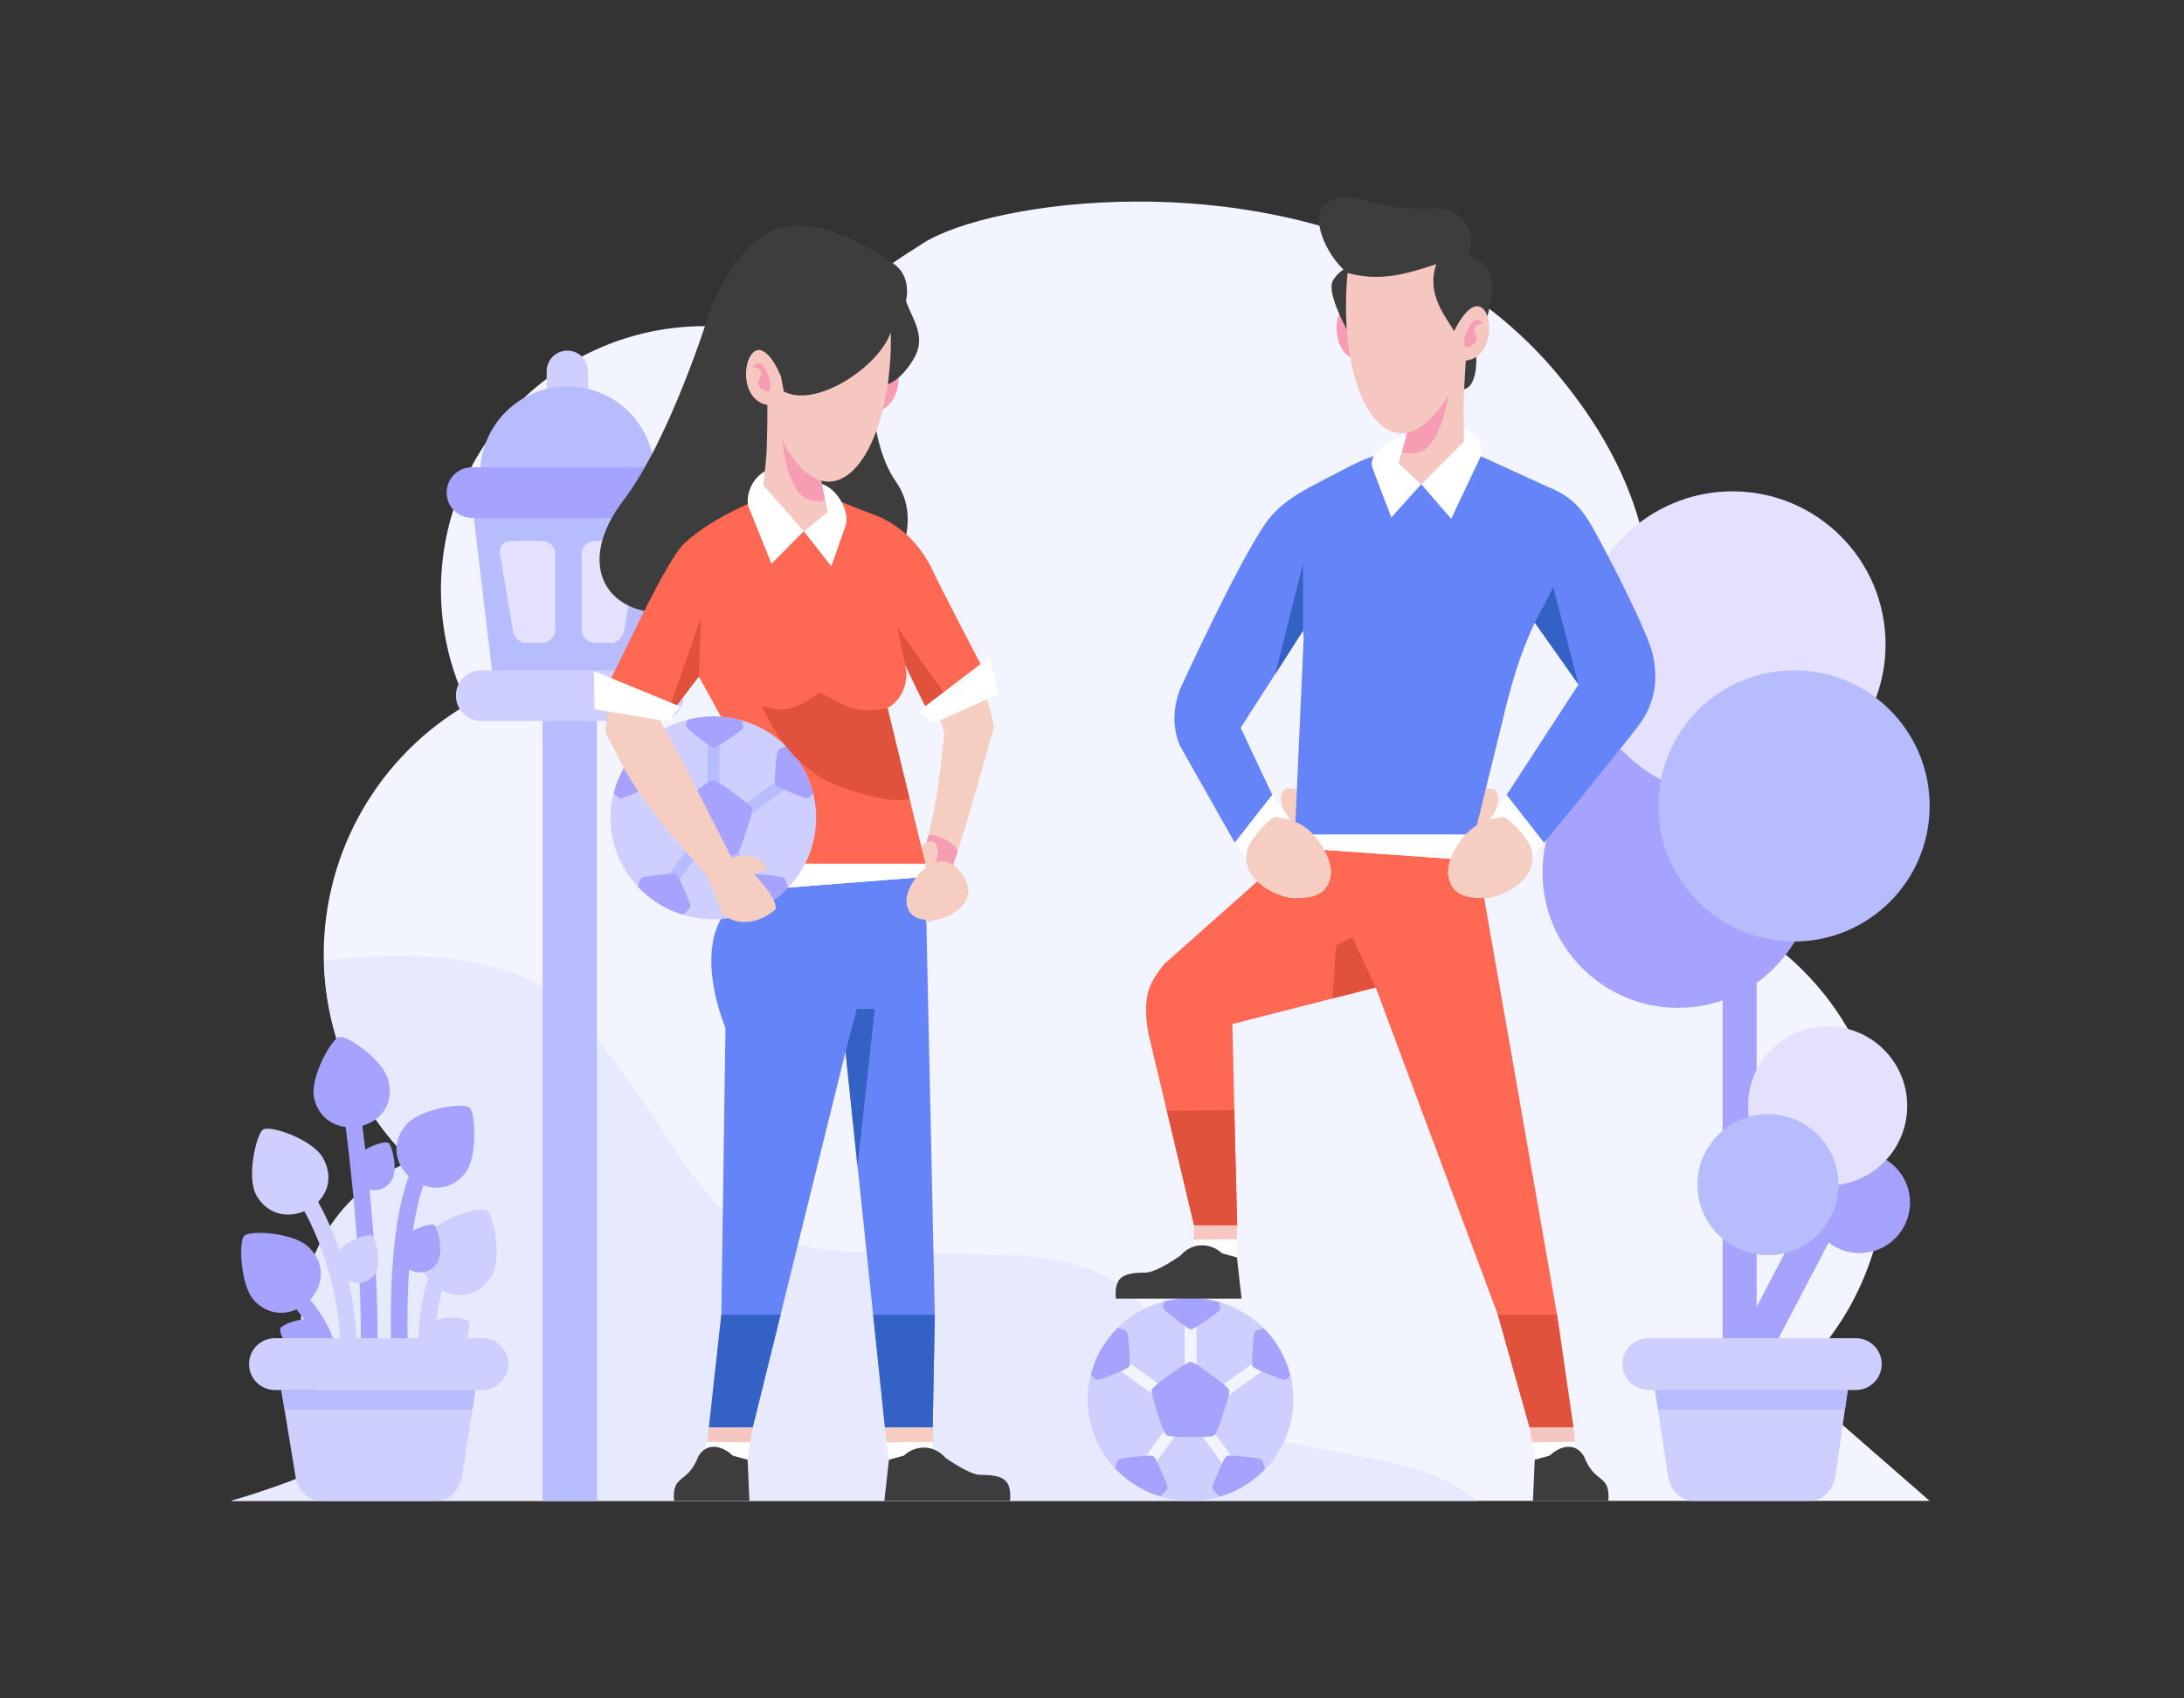 <svg xml:space="preserve" viewBox="0 0 4500 3500" height="3500px" width="4500px" y="0px" x="0px" xmlns:xlink="http://www.w3.org/1999/xlink" xmlns="http://www.w3.org/2000/svg" id="svg8" version="1.1">
<rect x="0" y="0" width="4500" height="3500" fill="#333333" stroke="none"/>
<defs>
	
	
		
		
</defs>

	
	
	
		
	

<g id="layer2">
	<path d="M2340.938,415.371
		c284.528-0.824,635.256,79.834,864.578,351.551c107.608,127.503,161.501,247.294,184.192,358.015
		c131.115,110.073,206.932,272.43,207.158,443.624c-0.198,105.872-29.361,209.671-84.328,300.157
		c224.43,85.958,372.641,301.375,372.701,541.703c-0.273,161.737-68.041,316.02-186.959,425.643
		c-3.736,6.082-6.013,9.426-6.013,9.426l283.669,247.49h-3500c0,0,141.184-38.272,264.458-103.656
		c-76.107-67.285-119.762-163.937-119.931-265.521c0.163-146.454,90.197-277.793,226.737-330.76
		C731.984,2280.691,667,2126.588,666.977,1965.66c0.56-211.644,113.12-407.175,295.861-513.942
		c-35.535-73.429-54.107-153.908-54.342-235.484c0-300.545,243.641-544.185,544.187-544.185
		c67.518,0.003,134.445,12.57,197.365,37.06c75.76-92.64,167.045-154.396,253.078-208.585
		C1971.866,457.227,2139.873,415.954,2340.938,415.371L2340.938,415.371z" fill="#F2F4FF" id="path4409"></path>
	<path d="M822.655,1970.261
		c153.549,0.373,288.004,32.295,364.91,120.394c273.445,313.239,223.256,465.116,558.14,488.372s557.836-56.956,681.244,228.498
		c102.894,238.003,443.323,136.927,615.668,285.454H475.938c0,0,141.185-38.272,264.458-103.656
		c-76.107-67.285-119.762-163.937-119.931-265.521c0.163-146.454,90.197-277.794,226.737-330.76
		c-111.69-109.177-176.153-257.773-179.564-413.922C720.451,1973.383,772.569,1970.139,822.655,1970.261z" fill="#E7EAFF" id="path4411"></path>
	<path d="M1008.492,1004.936
		c-23.604,0-37.305,19.167-34.512,42.605l41.97,352.289c2.792,23.438,19.001,42.605,42.605,42.605h220.775
		c23.604,0,39.813-19.167,42.605-42.605l41.97-352.289c2.792-23.438-10.907-42.605-34.511-42.605H1008.492z" fill="#B7BBFF" id="path4631"></path>
	<path d="M1168.942,722.595
		c23.604,0,42.605,19.002,42.605,42.605v85.211c0,23.603-19.002,42.605-42.605,42.605s-42.606-19.002-42.606-42.605V765.2
		C1126.336,741.597,1145.339,722.595,1168.942,722.595z" fill="#CECFFF" id="rect4624"></path>
	<path d="M1168.942,796.36
		c-99.345,0-179.324,79.978-179.324,179.324v21.621h358.648v-21.621C1348.267,876.338,1268.288,796.36,1168.942,796.36z" fill="#B7BBFF" id="rect4619"></path>
	<path d="M972.449,962.965h392.987
		c28.887,0,52.144,23.256,52.144,52.145c0,28.887-23.257,52.144-52.144,52.144H972.449c-28.888,0-52.144-23.257-52.144-52.144
		C920.305,986.222,943.562,962.965,972.449,962.965L972.449,962.965z" fill="#A5A3FF" id="rect4617"></path>
	<path d="M1051.713,1114.722h65.667
		c14.797,0,26.709,11.912,26.709,26.709v156.387c0,14.796-11.912,26.709-26.709,26.709h-34.284
		c-14.797,0-24.254-12.118-26.708-26.709l-26.311-156.387C1027.622,1126.839,1036.916,1114.722,1051.713,1114.722z" fill="#E3E1FF" id="rect4626"></path>
	<path d="M1290.961,1114.722
		h-65.669c-14.796,0-26.708,11.912-26.708,26.709v156.387c0,14.796,11.912,26.709,26.708,26.709h34.284
		c14.797,0,24.254-12.118,26.709-26.709l26.312-156.387C1315.051,1126.839,1305.758,1114.722,1290.961,1114.722z" fill="#E3E1FF" id="path4629"></path>
	<path d="M1160.676,1414.456
		c-23.603,0-42.604,19.001-42.604,42.605v1635.917h111.918V1457.062c0-23.604-19.002-42.605-42.605-42.605H1160.676z" fill="#B7BBFF" id="rect4640"></path>
	<path d="M991.526,1381.389h365.007
		c28.888,0,52.144,23.255,52.144,52.144c0,28.887-23.256,52.144-52.144,52.144H991.526c-28.888,0-52.144-23.256-52.144-52.144
		C939.382,1404.645,962.639,1381.389,991.526,1381.389z" fill="#CECFFF" id="rect4636"></path>
	<path d="M2547.939,2593.119
		l1.225-68.148h-65.643h-23.271l-3.098,92.055L2547.939,2593.119z" fill="#F6C6C0" id="path913-3"></path>
	<path d="M3737.107,1797.487
		c0,154.327-125.107,279.435-279.435,279.435s-279.435-125.107-279.435-279.435l0,0c0-154.328,125.107-279.436,279.435-279.436
		C3612,1518.052,3737.107,1643.159,3737.107,1797.487z" fill="#A5A3FF" id="circle10041-1"></path>
	<path d="M3584.358,1536.518
		c19.403,0,35.023,39.397,35.023,88.334v1329.146c0,48.937-15.621,88.334-35.023,88.334c-19.403,0-35.024-39.397-35.024-88.334
		V1624.853C3549.334,1575.915,3564.955,1536.518,3584.358,1536.518L3584.358,1536.518z" fill="#A5A3FF" id="rect10081-1"></path>
	<path d="M3885.092,1327.942
		c0,174.195-141.213,315.407-315.407,315.407s-315.407-141.212-315.407-315.407c0-174.194,141.213-315.407,315.407-315.407l0,0
		C3743.879,1012.535,3885.092,1153.748,3885.092,1327.942L3885.092,1327.942z" fill="#E3E1FF" id="path10037-8"></path>
	<path d="M3975.938,1660.793
		c0,154.328-125.107,279.436-279.436,279.436c-154.326-0.001-279.434-125.108-279.434-279.436s125.107-279.434,279.434-279.435
		C3850.83,1381.358,3975.938,1506.465,3975.938,1660.793z" fill="#B7BBFF" id="circle10039-2"></path>
	<path d="M3407.715,2849.197
		l28.832,190.393c4.002,29.307,23.812,53.389,53.389,53.389h238.803c29.576,0,48.852-24.16,53.389-53.389l27.18-190.393H3407.715z" fill="#CECFFF" id="path10055-8"></path>
	<path d="M3407.715,2849.197
		l8.176,55.268h385.616l7.8-55.268H3407.715z" fill="#B7BBFF" id="path10057-3"></path>
	<path d="M3789.122,2444.51
		c17.188,8.999,12.752,51.147-9.948,94.501l-113.912,217.552c-22.701,43.353-54.814,71.009-72.004,62.009
		c-17.189-9.001-12.752-51.149,9.948-94.503l113.913-217.551C3739.82,2463.164,3771.933,2435.508,3789.122,2444.51z" fill="#A5A3FF" id="rect10089-1"></path>
	<path d="M3396.262,2757.682
		h427.475c29.578,0,53.389,23.811,53.389,53.389c0,29.577-23.811,53.389-53.389,53.389h-427.475
		c-29.578,0-53.389-23.812-53.389-53.389C3342.873,2781.492,3366.684,2757.682,3396.262,2757.682z" fill="#CECFFF" id="path10059-12"></path>
	<path d="M3935.499,2478.363
		c0,57.418-46.546,103.965-103.965,103.965l0,0c-57.419,0-103.966-46.547-103.966-103.965l0,0
		c0-57.419,46.547-103.966,103.966-103.966C3888.952,2374.397,3935.499,2420.944,3935.499,2478.363L3935.499,2478.363z" fill="#A5A3FF" id="circle10083-8"></path>
	<path d="M3929.729,2279.119
		c0,90.598-73.443,164.042-164.042,164.042l0,0c-90.598,0-164.042-73.444-164.042-164.042s73.444-164.041,164.042-164.041
		C3856.285,2115.078,3929.729,2188.521,3929.729,2279.119z" fill="#E3E1FF" id="circle10085-3"></path>
	<path d="M3788.126,2441.442
		c0,80.266-65.069,145.333-145.333,145.333c-80.266,0-145.334-65.067-145.334-145.333c0-80.265,65.068-145.333,145.334-145.333
		C3723.057,2296.109,3788.126,2361.177,3788.126,2441.442L3788.126,2441.442z" fill="#B7BBFF" id="circle10087-0"></path>
	<path d="M3181.613,1736.71
		l-55.27,67.315l-68.785-102.001l46.768-63.979L3181.613,1736.71z" fill="#FFFFFF" id="path31001"></path>
	<path d="M3069.224,1624.437
		c-6.731-0.151-15.651,2.341-27.183,8.541c-12.523,5.264-23.551,9.767-33.146,13.964l-6.641,194.232
		c28.058,5.288,58.489,10.245,67.682,8.849c8.68-1.925,17.16-5.479,25.231-10.287c-7.559-39.808-27.498-151.026-27.498-151.026
		C3086.453,1675.378,3098.395,1625.092,3069.224,1624.437L3069.224,1624.437z" fill="#F6CDC1" id="path30991"></path>
	<path d="M2656.598,1624.437
		c6.732-0.151,15.651,2.341,27.184,8.541c12.523,5.264,23.549,9.767,33.146,13.964l6.641,194.232
		c-28.059,5.288-58.49,10.245-67.683,8.849c-8.68-1.925-17.16-5.479-25.231-10.287c7.559-39.808,27.498-151.026,27.498-151.026
		C2639.369,1675.378,2627.428,1625.092,2656.598,1624.437L2656.598,1624.437z" fill="#F6CDC1" id="path31021"></path>
	<path d="M2870.101,933.559c-47.429,0.399-89.325,28.768-135.899,51.643c-46.389,24.659-94.843,47.028-127.919,95.046
		c-57.535,84.08-170.927,331.336-170.927,331.336s-31.395,59.304-4.65,124.42c20.931,37.21,113.502,200.707,113.502,200.707
		l77.288-98.665l-65.208-138.089l128.516-200.364c0.49,4.817,0.955,9.6,1.348,14.295l-18.193,406.078h370.224l57.042-231.862
		c18.52-79.325,37.066-141.569,67.065-205.051l90.175,127.454l-148.137,227.54l77.287,98.665c0,0,140.758-171.862,192.023-238.052
		c35.943-46.409,44.281-96.505,31.127-152.416c-8.895-37.801-71.826-165.497-115.428-245.006
		c-23.163-42.589-42.611-75.176-100.031-97.905l-155.354-71.07l-121.185,11.519C2897.461,936.438,2883.381,933.447,2870.101,933.559
		L2870.101,933.559z" fill="#6584F7" id="path888-0"></path>
	<path d="M2826.207,682.195
		l-24.07,60.874C2717.469,733.883,2756.412,541.818,2826.207,682.195z" fill="#F69CB3" id="path883-65"></path>
	<path d="M2789.284,545.953
		c0,0-27.837,6.019-42.884,32.351s34.608,111.347,34.608,111.347L2789.284,545.953z" fill="#3D3D3D" id="path876-3"></path>
	<path d="M3023.265,528.648
		c0,0,39.122-2.257,49.655,46.646c10.533,48.902-32.351,142.194-32.351,142.194c7.431,66.543-14.805,119.742-72.979,57.931
		c-26.332-30.094-42.132-196.363-42.132-196.363s-105.373,16.537-148.987-16.559c-43.612-33.096-90.259-132.147-30.071-151.085
		s73.98,23.91,203.635,18.147C3017.746,426.55,3045.836,482.003,3023.265,528.648L3023.265,528.648z" fill="#3D3D3D" id="path874-75"></path>
	<path d="M3020.256,743.068
		c0,0-6.02,82.758-4.515,118.871s0.753,55.674,0.753,55.674l-88.234,80.217l-46.061-42.977l24.904-92.941L3020.256,743.068z" fill="#F6C6C0" id="path885-6"></path>
	<path d="M3020.256,743.068
		l-113.152,118.844l-18.836,70.298c18.336,3.836,38.404,3.117,52.991-10.836c34.608-33.104,45.142-117.366,45.142-117.366
		L3020.256,743.068z" fill="#F69CB3" id="path887-7"></path>
	<path d="M3020.256,743.068
		c84.669-9.186,45.725-201.25-24.072-60.874c-18.756-31.351-58.004-77.281-36.707-137.786
		c-63.055,20.541-115.36,36.444-183.004,18.088C2749.532,857.107,2897.374,1036.22,3020.256,743.068z" fill="#F6C6C0" id="path870-64"></path>
	<path d="M3016.494,703.193
		c-0.377-1.505,4.137-23.323,16.552-38.37c12.413-15.047,22.946,3.009,22.946,3.009s-11.285-3.385-17.681,7.147
		c-6.395,10.533,15.048,23.699-4.89,36.489C3013.484,724.259,3016.494,703.193,3016.494,703.193z" fill="#F69CB3" id="path894-2"></path>
	<path d="M2928.26,997.83
		l88.184-88.183l-0.361-30.185c30.849,21.712,40.561,40.773,35.717,58.962l-61.666,130.733L2928.26,997.83z" fill="#FFFFFF" id="path881-6"></path>
	<path d="M2882.199,954.854
		l15.186-56.596c-32.207,7.68-77.515,33.616-70.109,63.411c2.381,8.813,39.535,104.652,39.535,104.652l61.449-68.491
		L2882.199,954.854z" fill="#FFFFFF" id="path884-2"></path>
	<path d="M2668.465,1747.312
		l-270.109,239.985c-27.733,35.457-46.938,62.412-31.747,144.198l93.642,393.475h88.914l-10.039-414.702l295.475-75.354
		l251.574,674.345l65.587,232.556h90.16l-33.728-232.556l-163.646-935.606L2668.465,1747.312z" fill="#FF6853" id="path16354-6"></path>
	<path d="M2542.945,2287.854
		l-138.613,1.071l55.918,236.045h88.914L2542.945,2287.854z" fill="#E0523C" id="path935-3"></path>
	<path d="M3208.193,2709.259h-122.02
		l65.587,232.558h90.16L3208.193,2709.259z" fill="#E0523C" id="path933-2"></path>
	<path d="M2834.6,2034.914
		l-48.479-103.801l-33.258,17.805l-7.504,108.744L2834.6,2034.914z" fill="#E0523C" id="path925-8"></path>
	<path d="M2667.957,1719.969
		l0.03,27.309l376.565,26.375l-6.367-53.684H2667.957z" fill="#FFFFFF" id="path927-3"></path>
	<g transform="translate(260.449)" id="g23761">
		<path d="M2404.411,2884.004
			c0,115.413-94.874,208.975-211.907,208.975s-211.907-93.562-211.907-208.975c0-115.414,94.874-208.976,211.907-208.976
			S2404.411,2768.59,2404.411,2884.004L2404.411,2884.004L2404.411,2884.004z" fill="#CECFFF" id="path23691"></path>
		<path d="M2192.504,2675.028
			c-6.736,0.103-12.117,5.642-12.023,12.378v198.4c-0.096,6.744,5.293,12.287,12.037,12.383c6.742,0.095,12.285-5.294,12.381-12.037
			c0.002-0.115,0.002-0.23,0-0.346v-198.4c0.094-6.744-5.297-12.286-12.041-12.378
			C2192.74,2675.026,2192.622,2675.026,2192.504,2675.028z" fill="#F2F4FF" id="path23708"></path>
		<path d="M2033.471,2799.82
			c-3.863,5.52-2.526,13.125,2.986,16.996l84.515,61.1c13.243,9.862,27.824-10.305,14.306-19.789l-84.514-61.1
			C2045.242,2792.918,2037.418,2794.183,2033.471,2799.82z" fill="#F2F4FF" id="path23718"></path>
		
			<path d="M2352.761,2801.729c3.863,5.52,2.527,13.124-2.986,16.995l-84.515,61.101c-13.244,9.862-27.823-10.305-14.306-19.789l84.515-61.1
			C2340.99,2794.826,2348.814,2796.09,2352.761,2801.729z" fill="#F2F4FF" id="path23720"></path>
		<path d="M2168.883,2926.898
			c-5.519-3.863-13.124-2.527-16.995,2.986l-61.1,84.516c-9.862,13.243,10.304,27.822,19.788,14.306l61.1-84.515
			C2175.785,2938.67,2174.521,2930.846,2168.883,2926.898L2168.883,2926.898z" fill="#F2F4FF" id="path23726"></path>
		<path d="M2208.445,2926.898
			c5.52-3.863,13.125-2.527,16.996,2.986l61.1,84.516c9.863,13.243-10.305,27.822-19.788,14.306l-61.101-84.515
			C2201.544,2938.67,2202.808,2930.846,2208.445,2926.898L2208.445,2926.898z" fill="#F2F4FF" id="path23728"></path>
		
			<path d="M2241.127,2958.057c-6.003,4.31-41.768,3.313-49.158,3.271c-7.389-0.042-43.162,0.551-49.116-3.826s-16.058-38.699-18.302-45.74
			s-13.862-40.881-11.539-47.896c2.324-7.015,31.844-27.229,37.847-31.539c6.003-4.311,34.597-25.817,41.985-25.776
			c7.391,0.042,35.738,21.87,41.691,26.248c5.954,4.377,35.244,24.925,37.488,31.966s-9.756,40.747-12.08,47.763
			C2257.621,2919.541,2247.13,2953.747,2241.127,2958.057L2241.127,2958.057z" fill="#A5A3FF" id="path23693"></path>
		<path d="M2106.471,2999.711
			c-9.634,0.086-23.185,1.711-26.914,2.082c-5.426,0.538-31.745,2.566-35.817,6.191c-2.14,1.905-4.54,9.953-6.517,17.945
			c25.331,27.025,57.451,46.976,93.11,57.83c6.698-6.162,13.985-13.397,14.673-16.544c1.164-5.327-9.971-29.26-12.159-34.253
			c-2.189-4.994-12.25-29.396-16.956-32.149C2114.42,2999.953,2110.85,2999.674,2106.471,2999.711L2106.471,2999.711z" fill="#A5A3FF" id="path23695"></path>
		<path d="M2192.504,2675.028
			c-18.293,0.037-36.503,2.41-54.178,7.06c-1.699,5.816-2.844,11.027-2.227,13.119c1.54,5.23,22.811,20.862,27.131,24.188
			c4.319,3.326,24.873,19.89,30.322,20.041c5.449,0.15,26.892-15.247,31.39-18.328s26.6-17.51,28.429-22.646
			c0.805-2.263-0.302-8.409-1.923-15.026C2232.3,2677.91,2212.455,2675.08,2192.504,2675.028L2192.504,2675.028z M2042.6,2736.494
			c-26.913,26.668-46.025,60.007-55.32,96.498c4.863,5.248,9.705,9.897,12.143,10.484c5.3,1.277,29.465-9.344,34.504-11.427
			s29.65-11.62,32.502-16.267c2.853-4.646,0.219-30.911-0.205-36.347s-1.889-31.792-5.426-35.94
			C2058.907,2741.279,2050.676,2738.661,2042.6,2736.494L2042.6,2736.494z M2342.877,2736.901c-7.553,2.08-14.886,4.52-16.654,6.595
			c-3.537,4.148-5.002,30.505-5.426,35.94s-3.059,31.7-0.207,36.347s27.465,14.184,32.504,16.267s29.204,12.704,34.504,11.427
			c2.176-0.523,6.271-4.292,10.584-8.824C2389.103,2797.715,2369.982,2763.919,2342.877,2736.901L2342.877,2736.901z
			 M2276.27,2999.711c-4.379-0.038-7.949,0.242-9.42,1.103c-4.705,2.753-14.768,27.155-16.956,32.149
			c-2.188,4.993-13.323,28.926-12.16,34.253c0.702,3.215,8.299,10.706,15.11,16.951c35.504-10.452,67.609-29.901,93.112-56.409
			c-2.052-8.556-4.651-17.722-6.956-19.773c-4.072-3.625-30.391-5.653-35.816-6.191
			C2299.454,3001.421,2285.903,2999.797,2276.27,2999.711L2276.27,2999.711z" fill="#A5A3FF" id="path23697"></path>
	</g>
	<path d="M2459.16,2554.656
		l89.461-0.858l0.043,37.433c-33.212,1.037-89.512,17.591-89.717,16.563C2458.979,2590.289,2457.796,2577.656,2459.16,2554.656
		L2459.16,2554.656z" fill="#FFFFFF" id="path915-42"></path>
	<path d="M2299.138,2676.134h258.996
		l-9.468-84.903l-30.848-8.438c-21-20.273-59.438-25.246-85.671,4.631c0,0-48.012,34.547-71.433,35.131
		C2313.264,2622.555,2295.527,2631.637,2299.138,2676.134L2299.138,2676.134z" fill="#3D3D3D" id="path929-3"></path>
	<path d="M3162.227,3008.075
		l-10.466-66.259h71.249h18.911l12.11,93.362L3162.227,3008.075z" fill="#F6C6C0" id="path924-6"></path>
	<path d="M3246.014,2971.211
		l-89.457,1.104l5.67,35.761c0,0,91.352-5.955,91.559-6.983C3253.991,3000.064,3246.014,2971.211,3246.014,2971.211
		L3246.014,2971.211z" fill="#FFFFFF" id="path926-8"></path>
	<path d="M3313.99,3092.979h-155.477
		l3.713-84.903l30.847-8.438c20.999-20.273,52.94-28.427,70.554,1.435C3286.47,3060.224,3317.685,3035.697,3313.99,3092.979
		L3313.99,3092.979z" fill="#3D3D3D" id="path928-9"></path>
	<path d="M3062.464,1692.026
		c3.007-2.337,5.205-3.317,5.205-3.317l29.806-4.896c11.785,0.78,47.342,40.862,55.23,59.333
		c21.605,50.279-25.477,94.17-82.77,106.877c-51.689,3.187-79.522-5.726-86.479-47.532
		C2980.189,1764.317,3020.765,1702.625,3062.464,1692.026L3062.464,1692.026z" fill="#F6CDC1" id="path30993"></path>
	<path d="M2544.207,1736.71
		l55.27,67.315l68.786-102.001l-46.768-63.979L2544.207,1736.71z" fill="#FFFFFF" id="path31019"></path>
	<path d="M2663.356,1692.026
		c-3.006-2.337-5.204-3.317-5.204-3.317l-29.805-4.896c-11.785,0.78-47.342,40.862-55.232,59.333
		c-21.604,50.279,25.479,94.17,82.771,106.877c51.69,3.187,79.522-5.726,86.479-47.532
		C2745.632,1764.317,2705.057,1702.625,2663.356,1692.026z" fill="#F6CDC1" id="path31023"></path>
	<path d="M1831.618,3008.075
		l-8.14-66.259h79.388h18.911l1.645,93.362L1831.618,3008.075z" fill="#F6C6C0" id="path35634-0"></path>
	<path d="M1906.716,1807.037l19.391,902.222l-4.329,232.558h-98.299l-24.416-232.558l-56.888-541.86l-133.855,541.86l-57.447,232.558h-90.16
		l25.588-232.558l8.438-590.844c-36.679-92.91-61.701-248.86,73.189-285.004L1906.716,1807.037z" fill="#6584F7" id="path35658-8-24"></path>
	<path d="M1799.063,2709.259h127.043l-4.329,232.558h-98.299
		L1799.063,2709.259z" fill="#3362C4" id="path35660-9"></path>
	<path d="M1486.301,2709.259h122.02l-57.447,232.558h-90.16
		L1486.301,2709.259z" fill="#3362C4" id="path35662-5"></path>
	<path d="M1742.176,2167.398
		l23.144-87.987h37.073l-35.61,324.481L1742.176,2167.398z" fill="#3362C4" id="path35664-0"></path>
	<path d="M2023.08,1425.54
		c4.055,11.716,2.273-12.113,5.706,1.467c3.812,15.08,22.025,63.135,18.082,76.511c-44.934,152.416-78.157,298.834-122.334,344.39
		l-36.768-40.401c39.507-122.097,46.444-189.586,57.86-295.323c-3.169-12.928-14.041-45.444-17.567-54.968
		C1967.568,1449.145,1990.188,1432.751,2023.08,1425.54L2023.08,1425.54z" fill="#F6CDC1" id="path4422"></path>
	<path d="M1913.963,1719.716
		c19.223,0.815,57.161,18.892,59.351,35.322c-12.441,32.488-17.792,67.483-27.194,74.445l-17.641,2.159
		c0,0-30.082-26.237-31.245-34.532c-0.92-6.56-15.616,17.808,0,0C1907.738,1790.422,1900.854,1753.85,1913.963,1719.716z" fill="#F69CB3" id="path4424"></path>
	<path d="M1914.547,1734.179
		c-4.786,1.151-10.623,4.579-17.615,11.114c-7.867,6.06-14.819,11.301-20.817,16.061l31.59,138.509
		c20.817-1.503,14.266-3.274,20.502-5.979c5.774-2.981,11.103-7.078,15.909-11.982c-12.777-26.722-18.662-102.009-18.662-102.009
		C1936.239,1766.963,1935.285,1729.193,1914.547,1734.179L1914.547,1734.179z" fill="#F6CDC1" id="path4426-60"></path>
	<path d="M1906.752,1779.728
		l-0.031,27.31l-338.794,26.374l6.367-53.684H1906.752z" fill="#FFFFFF" id="path35666-2"></path>
	<path d="M1921.777,2971.211
		l-95.136,1.104l4.976,35.761c0,0,91.353-5.955,91.559-6.983C1923.382,3000.064,1921.777,2971.211,1921.777,2971.211z" fill="#FFFFFF" id="path35668-3"></path>
	<path d="M2081.146,3092.979
		H1822.15l9.468-84.902l30.848-8.438c21-20.274,59.438-25.246,85.671,4.631c0,0,48.012,34.546,71.433,35.132
		C2067.02,3039.401,2084.756,3048.482,2081.146,3092.979L2081.146,3092.979z" fill="#3D3D3D" id="path35670-0"></path>
	<path d="M1540.407,3008.075
		l10.466-66.259h-71.249h-18.911l-12.11,93.362L1540.407,3008.075z" fill="#F6C6C0" id="path35672-3"></path>
	<path d="M1456.62,2971.211
		l89.457,1.104l-5.669,35.761c0,0-91.353-5.955-91.559-6.983C1448.643,3000.064,1456.62,2971.211,1456.62,2971.211z" fill="#FFFFFF" id="path35674-6"></path>
	<path d="M1388.644,3092.979
		h155.476l-3.712-84.902l-30.847-8.438c-21-20.274-52.94-28.428-70.554,1.434
		C1416.164,3060.224,1384.949,3035.697,1388.644,3092.979z" fill="#3D3D3D" id="path35676-3-5"></path>
	<path d="M1460.541,647.487
		c0,0-79.267,256.383-176.253,383.993c-96.987,127.611-39.758,231.605,82.606,231.524c122.364-0.08,370.921-58.256,370.921-58.256
		l98.446-26.131c0,0,69.547-100.289,9.933-185.796c-59.615-85.506-49.813-234.021-49.813-234.021S1536.224,586.642,1460.541,647.487
		L1460.541,647.487z" fill="#3D3D3D" id="path4297-4-8-8-7-6"></path>
	<path d="M1657.284,1021.198c-34.467-2.161-26.138-21.922-26.138-21.922c-60.649,26.571-157.824,61.883-220.693,119.984
		c-45.749,43.948-151.521,290.16-180.807,334.372c-1.705,2.571,1.384-2.619,0,0l140.017,32.171l70.273-91.678l91.711,167.039
		l42.644,218.563h332.458l-78.149-320.981c23.417-10.984,46.235-46.478,36.741-88.919c15.844,37.852,39.649,81.907,58.295,120.262
		l115.288-86.682c-39.59-75.051-96.155-183.202-122.039-237.559c-47.947-89.343-116.731-105.223-143.198-115.223
		C1676.942,1010.022,1698.881,1023.806,1657.284,1021.198L1657.284,1021.198z" fill="#FF6853" id="path4262-7-9-5-0"></path>
	<path d="M1778.713,786.449
		l20.009,62.325C1883.813,845.186,1857.602,650.973,1778.713,786.449z" fill="#F69CB3" id="path4242-0-8-5-7"></path>
	<path d="M1581.077,834.409
		c0,0,0.555,82.975-3.324,118.91c-3.88,35.935-4.417,55.503-4.417,55.503l82.759,85.854l48.79-39.849l-18.728-94.38
		L1581.077,834.409z" fill="#F6C6C0" id="path4248-1-7-73-0"></path>
	<path d="M1581.077,834.409
		l105.08,126.039l14.166,71.386c-18.549,2.621-38.526,0.581-52.163-14.302c-32.352-35.311-37.313-120.085-37.313-120.085
		L1581.077,834.409z" fill="#F69CB3" id="path4250-1-3-9-3"></path>
	<path d="M1581.077,834.409
		c-83.881-14.742-32.37-203.824,28.028-59.156c20.78-30.047,62.969-73.292,45.702-135.069
		c61.565,24.649,112.709,43.963,181.417,30.101C1843.702,966.03,1684.385,1135.017,1581.077,834.409z" fill="#F6C6C0" id="path4252-8-9-7-4"></path>
	<path d="M1587.457,794.869
		c0.475-1.477-2.593-23.544-13.988-39.376c-11.396-15.832-23.095,1.492-23.095,1.492s11.484-2.635,17.171,8.296
		c5.688,10.931-16.576,22.656,2.477,36.731C1589.073,816.087,1587.457,794.869,1587.457,794.869L1587.457,794.869z" fill="#F69CB3" id="path4254-5-5-9-1"></path>
	<path d="M1656.095,1094.677
		l-82.185-93.799l2.349-30.095c-32.211,19.633-38.351,53.48-34.716,71.948l48.116,119.044L1656.095,1094.677z" fill="#FFFFFF" id="path4256-48-3-74-6"></path>
	<path d="M1704.885,1054.828l-11.424-57.475c31.632,9.786,58.205,56.76,48.854,86.002c-2.957,8.637-29.415,83.709-29.415,83.709
		l-56.806-72.388L1704.885,1054.828z" fill="#FFFFFF" id="path4258-6-9-5-6-41"></path>
	<path d="M1835.267,684.789c-23.894,70.278-152.804,157.265-220.35,122.049l-5.812-31.584c0,0-17.228-46.038-41.64-53.829
		c-24.411-7.792-106.925-73.937-106.925-73.937s38.382-117.913,118.445-165.652c80.063-47.737,195.804,14.979,262.625,61.923
		c38.426,26.996,25.066,76.93,25.066,76.93c15.381,40.636,42.823,75.077,15.395,119.878c-27.429,44.803-52.674,51.087-52.674,51.087
		S1837.516,732.657,1835.267,684.789L1835.267,684.789z" fill="#3D3D3D" id="path4260-9-9-5-2"></path>
	<path d="M1823.479,2941.816l3.163,30.498l95.136-1.104v-29.395
		H1823.479z" fill="#F6CDC1" id="path36129-6"></path>
	<path d="M1439.935,1394.124
		l4.651-122.195l-74.924,213.874L1439.935,1394.124z" fill="#E0523C" id="path4413"></path>
	<path d="M1865.339,1369.827l-17.214-78.011l117.442,165.117
		l-41.933,33.156L1865.339,1369.827z" fill="#E0523C" id="path4470"></path>
	<path d="M1923.634,1490.088
		l-31.725-23.721l147.436-112.265l18.34,76.511L1923.634,1490.088z" fill="#FFFFFF" id="path4407"></path>
	<path d="M1681.683,1685.438
		c0,115.414-94.874,208.975-211.907,208.975s-211.908-93.562-211.908-208.975s94.875-208.975,211.908-208.975
		S1681.683,1570.024,1681.683,1685.438L1681.683,1685.438z" fill="#CECFFF" id="path24123"></path>
	<path d="M1469.775,1476.463
		c-6.736,0.103-12.116,5.641-12.023,12.377v198.401c-0.095,6.743,5.293,12.286,12.036,12.382
		c6.743,0.095,12.287-5.294,12.383-12.037c0.001-0.115,0.001-0.23,0-0.345V1488.84c0.093-6.744-5.298-12.285-12.042-12.377
		C1470.012,1476.461,1469.893,1476.461,1469.775,1476.463z" fill="#B7BBFF" id="path24125"></path>
	<path d="M1310.742,1601.255
		c-3.863,5.52-2.527,13.125,2.986,16.995l84.515,61.101c13.243,9.862,27.824-10.305,14.307-19.789l-84.515-61.1
		C1322.514,1594.353,1314.688,1595.617,1310.742,1601.255z" fill="#F2F4FF" id="path24127"></path>
	
		<path d="M1630.033,1603.163c3.863,5.52,2.526,13.125-2.987,16.996l-84.515,61.101c-13.243,9.862-27.824-10.305-14.306-19.79l84.515-61.1
		C1618.261,1596.26,1626.085,1597.524,1630.033,1603.163z" fill="#B7BBFF" id="path24129"></path>
	<path d="M1446.154,1728.333
		c-5.519-3.863-13.124-2.527-16.995,2.986l-61.1,84.515c-9.863,13.244,10.305,27.823,19.789,14.307l61.101-84.515
		C1453.057,1740.104,1451.793,1732.279,1446.154,1728.333z" fill="#B7BBFF" id="path24131"></path>
	<path d="M1485.718,1728.333
		c5.519-3.863,13.124-2.527,16.995,2.986l61.1,84.515c9.863,13.244-10.304,27.823-19.788,14.307l-61.101-84.515
		C1478.815,1740.104,1480.079,1732.279,1485.718,1728.333z" fill="#B7BBFF" id="path24133"></path>
	
		<path d="M1518.399,1759.491c-6.003,4.31-41.768,3.313-49.158,3.271c-7.39-0.041-43.163,0.552-49.117-3.825
		c-5.954-4.378-16.058-38.7-18.302-45.741c-2.243-7.041-13.862-40.88-11.538-47.896c2.322-7.015,31.843-27.23,37.846-31.54
		c6.002-4.31,34.596-25.816,41.985-25.774c7.39,0.041,35.738,21.869,41.692,26.248c5.955,4.376,35.244,24.924,37.488,31.965
		s-9.756,40.747-12.08,47.762C1534.892,1720.976,1524.401,1755.182,1518.399,1759.491L1518.399,1759.491z" fill="#A5A3FF" id="path24135"></path>
	<path d="M1383.742,1801.146
		c-9.634,0.085-23.185,1.71-26.915,2.081c-5.425,0.539-31.744,2.566-35.817,6.192c-2.14,1.905-4.54,9.953-6.516,17.945
		c25.332,27.025,57.451,46.976,93.11,57.83c6.697-6.162,13.985-13.397,14.673-16.544c1.164-5.327-9.97-29.26-12.16-34.253
		c-2.189-4.994-12.25-29.397-16.957-32.149C1391.691,1801.388,1388.122,1801.106,1383.742,1801.146z" fill="#A5A3FF" id="path24137"></path>
	<path d="M1469.775,1476.463
		c-18.292,0.037-36.502,2.411-54.177,7.06c-1.7,5.817-2.843,11.027-2.228,13.119c1.541,5.23,22.811,20.862,27.131,24.188
		s24.873,19.889,30.323,20.041c5.45,0.151,26.892-15.248,31.39-18.329c4.498-3.081,26.6-17.509,28.428-22.646
		c0.805-2.263-0.301-8.41-1.922-15.026C1509.571,1479.345,1489.727,1476.514,1469.775,1476.463L1469.775,1476.463z
		 M1319.871,1537.929c-26.912,26.668-46.025,60.008-55.32,96.498c4.865,5.248,9.706,9.897,12.143,10.484
		c5.3,1.277,29.465-9.345,34.504-11.427c5.039-2.083,29.651-11.621,32.502-16.267c2.853-4.647,0.219-30.911-0.205-36.347
		c-0.424-5.435-1.889-31.792-5.426-35.941C1336.178,1542.713,1327.947,1540.096,1319.871,1537.929L1319.871,1537.929z
		 M1620.148,1538.336c-7.553,2.08-14.886,4.52-16.654,6.594c-3.537,4.148-5.002,30.506-5.426,35.941
		c-0.423,5.436-3.059,31.7-0.207,36.347c2.853,4.646,27.465,14.184,32.504,16.267c5.039,2.082,29.204,12.704,34.504,11.427
		c2.176-0.523,6.27-4.292,10.583-8.825C1666.374,1599.149,1647.253,1565.354,1620.148,1538.336z M1553.541,1801.146
		c-4.379-0.039-7.949,0.242-9.419,1.103c-4.706,2.752-14.767,27.155-16.956,32.149c-2.189,4.992-13.324,28.926-12.16,34.253
		c0.703,3.215,8.298,10.706,15.11,16.951c35.505-10.452,67.609-29.901,93.112-56.409c-2.051-8.556-4.651-17.722-6.957-19.773
		c-4.072-3.626-30.39-5.653-35.815-6.192C1576.726,1802.855,1563.174,1801.23,1553.541,1801.146z" fill="#A5A3FF" id="path24139"></path>
	<path d="M1828.598,1458.746
		c0,0-48.608,15.283-91.363-6.917c-42.756-22.2-47.689-24.666-47.689-24.666s-43.577,31.244-69.889,34.532
		c-26.311,3.289-49.333-7.399-49.333-7.399s44.4,123.332,157.044,165.265c112.644,41.934,146.641,26.602,146.641,26.602
		L1828.598,1458.746z" fill="#E0523C" id="path4415"></path>
	<path d="M1925.454,1779.893
		c27.75-17.108,54.786,13.174,65.966,37.368c15.792,36.754-18.624,68.838-60.503,78.127c-37.786,2.329-58.131-4.187-63.217-34.746
		C1865.313,1832.737,1894.973,1787.642,1925.454,1779.893L1925.454,1779.893z" fill="#F6CDC1" id="path4428-7"></path>
	<path d="M3162.288,1283.052l38.185-72.631l51.99,200.084
		L3162.288,1283.052z" fill="#3362C4" id="path4472"></path>
	<path d="M2684.803,1299.592v-138.005
		l-56.979,227.231L2684.803,1299.592z" fill="#3362C4" id="path4474"></path>
	<g transform="translate(0.477,6.0000508e-6)" id="g10415-1">
		<path d="M579.134,2864.459
			l28.833,175.131c4.002,29.305,23.811,53.389,53.389,53.389h237.211c29.577,0,48.853-24.16,53.389-53.389l27.179-175.131H579.134z" fill="#CECFFF" id="path36271-3-3"></path>
		<path d="M579.134,2864.459l6.586,40.006h387.206
			l6.209-40.006H579.134z" fill="#B7BBFF" id="path36273-9-4"></path>
		<path d="M993.26,2492.249
			c-26.204,0.26-96.857,24.327-116.257,57.026c-18.999,32.022-13.013,63.649,4.817,86.329c-1.448,4.327-2.879,8.879-4.26,13.679
			c-12.581,43.708-22.039,108.002-10.645,190.923c1.226,9.421,9.856,16.065,19.277,14.839c9.421-1.225,16.065-9.855,14.839-19.277
			c-0.011-0.082-0.022-0.164-0.034-0.246c-1.711-12.454-2.915-24.423-3.693-35.913c13.062,6.583,29.254,6.771,44.373-4.581
			c19.32-14.506,28.377-65.336,23.253-72.161c-5.269-7.019-43.411-11.073-66.21-2.763c2.609-23.744,6.964-44.043,11.766-60.822
			c33,17.181,76.27,13.386,101.843-29.719c22.171-37.37,4.906-126.581-10.839-135.923
			C999.839,2492.661,997.002,2492.211,993.26,2492.249L993.26,2492.249z" fill="#CECFFF" id="path36277-4-09"></path>
		<path d="M533.093,2540.68
			c-15.031,0.164-26.685,2.352-30.755,6.372c-10.92,10.784-8.251,103.606,22.282,134.521c26.489,26.82,59.076,28.772,85.716,16.786
			c5.122,5.984,10.453,12.725,15.723,20.237c-22.007,2.3-46.39,12.52-49.107,19.143c-3.24,7.895,18.328,54.806,40.678,63.978
			c17.403,7.142,32.955,2.961,43.93-6.596c1.786,7.221,3.229,14.702,4.243,22.443c1.019,9.444,9.502,16.275,18.947,15.256
			c9.445-1.019,16.276-9.502,15.257-18.946c-0.028-0.261-0.063-0.521-0.103-0.778c-7.759-59.251-36.384-105.03-61.452-134.888
			c25.835-27.518,33.835-71.045-1.88-107.207C615.58,2549.747,566.162,2540.317,533.093,2540.68z" fill="#A5A3FF" id="path36281-2-68"></path>
		<path d="M948.393,2278.671
			c-31.744-0.498-91.237,13.895-112.779,40.13c-31.614,38.504-20.762,80.212,6.281,105.427c-0.683,1.823-1.361,3.689-2.038,5.605
			c-22.022,62.341-40.944,174.13-33.526,378.747c0.218,9.497,8.093,17.02,17.591,16.803c9.497-0.218,17.02-8.092,16.803-17.59
			c-0.003-0.152-0.009-0.305-0.017-0.456c-2.771-76.444-1.746-139.421,1.665-191.231c19.235,10.491,45.573,8.406,59.38-16.178
			c11.831-21.064-0.377-71.23-7.818-75.409c-5.486-3.081-25.826,2.049-43.357,11.388c5.93-40.793,13.528-71.047,21.252-93.249
			c27.968,10.236,61.016,5.688,85.394-24.002c27.573-33.581,21.729-126.258,9.868-135.997
			C963.995,2280.117,957.281,2278.811,948.393,2278.671L948.393,2278.671z" fill="#A5A3FF" id="path36283-0-6"></path>
		<path d="M699.829,2136.883
			c-0.664,0.023-1.274,0.1-1.832,0.23c-14.94,3.518-61.019,84.136-51.062,126.432c8.681,36.875,35.701,55.528,64.851,59.043
			c12.212,96.222,35.155,303.496,30.657,472.631c-0.361,9.493,7.042,17.48,16.536,17.842c9.493,0.36,17.481-7.043,17.842-16.536
			c0.005-0.132,0.009-0.262,0.011-0.392c3.016-113.39-5.92-242.108-15.911-344.627c16.924,3.861,35.76-1.472,46.713-20.974
			c11.83-21.064-0.377-71.231-7.818-75.41c-5.946-3.34-29.34,2.968-47.696,13.825c-2.141-18.485-4.152-34.799-5.965-49.057
			c36.248-10.129,65.558-43.068,53.944-92.404C790.454,2186.512,720.4,2136.174,699.829,2136.883z" fill="#A5A3FF" id="path36285-3-8"></path>
		<path d="M566.09,2757.682h427.475
			c29.577,0,53.39,23.811,53.39,53.389c0,29.577-23.813,53.389-53.39,53.389H566.09c-29.577,0-53.389-23.812-53.389-53.389
			C512.701,2781.492,536.513,2757.682,566.09,2757.682z" fill="#CECFFF" id="rect36299-9-19-9"></path>
		<path d="M550.772,2325.929
			c-3.917-0.028-7.005,0.491-9.001,1.612c-13.382,7.516-35.339,97.742-14.062,135.627c23,40.952,65.33,47.176,98.94,32.882
			c34.28,63.078,84.941,186.067,72.836,346.663c-0.777,9.469,6.268,17.774,15.736,18.552s17.774-6.269,18.552-15.736
			c0.006-0.077,0.012-0.155,0.018-0.231c5.843-77.516-2.362-146.953-16.479-205.923c18.961,8.999,43.663,6.094,56.881-17.442
			c11.83-21.065-0.377-71.231-7.818-75.41c-8.586-4.822-53.565,10.454-67.196,30.527c-14.286-41.529-30.47-75.397-44.111-100.291
			c21.206-21.713,30.012-54.72,9.835-90.645C646.286,2352.964,578.197,2326.117,550.772,2325.929z" fill="#CECFFF" id="path36279-3-6"></path>
	</g>
	<path d="M1598.065,1873.973
		c5.224-21.587-44.525-72.827-44.525-72.827c0.819-1.678,37.477-5.006,19.695-23.001c-19.2-17.423-42.57-17.926-65.378-9.795
		c-44.968-86.6-107.245-217.014-163.123-307.981c-45.36,19.546-99.311,33.953-84.683,69.958
		c44.41,105.852,120.221,186.233,197.148,274.895l29.189,72.692C1501.31,1902.558,1551.943,1913.797,1598.065,1873.973
		L1598.065,1873.973z" fill="#F6CDC1" id="path24143"></path>
	<path d="M1281.497,1574.447
		c0.636-2.544-27.979-50.236-32.431-62.318c-4.452-12.082,9.538-73.129,9.538-73.129l86.131,21.368c0,0-0.284,67.658-2.828,70.202
		S1281.497,1574.447,1281.497,1574.447L1281.497,1574.447z" fill="#F6CDC1" id="path24145"></path>
	<path d="M1377.062,1487.035
		l24.851-30.848l-178.068-73.432l1.205,78.67L1377.062,1487.035z" fill="#FFFFFF" id="path2763"></path>
</g>
</svg>
